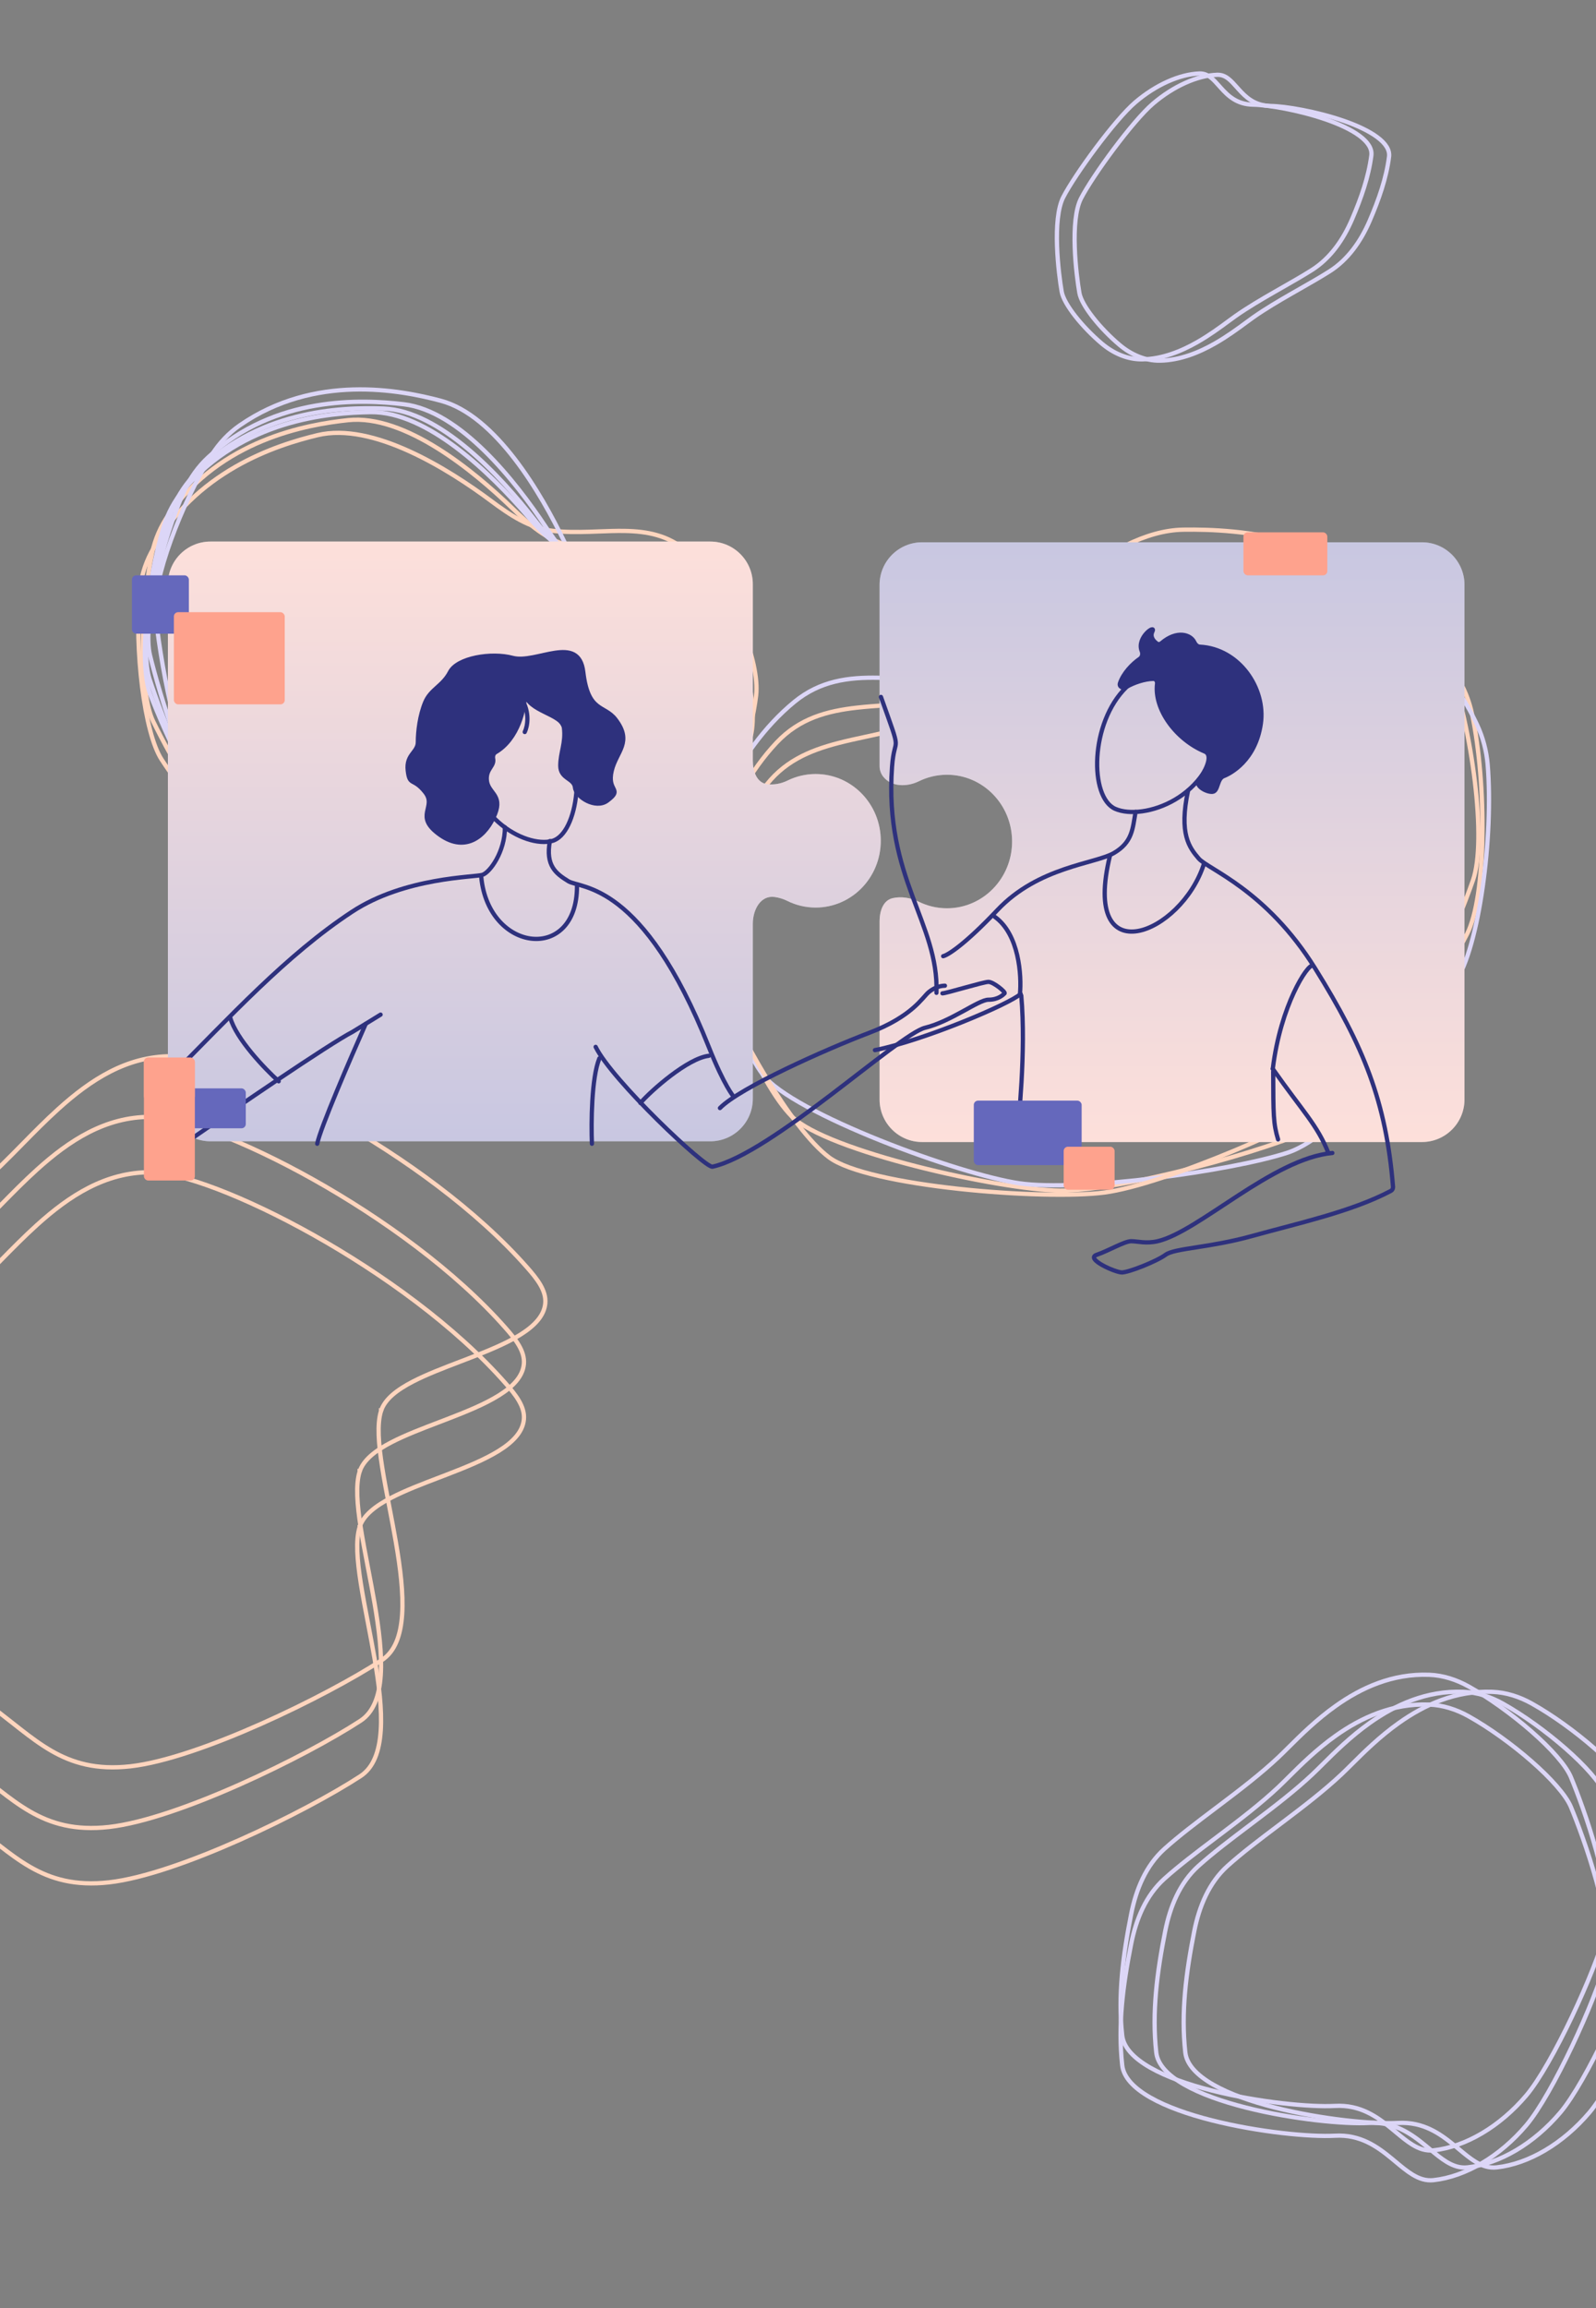<svg width="375" height="542" viewBox="0 0 375 542" fill="none" xmlns="http://www.w3.org/2000/svg">
<rect x="0" y="0" width="375" height="542" fill="#808080" stroke="none"/>
<path d="M351.653 508.934C349.877 509.128 348.3 508.592 346.725 507.637C345.414 506.842 344.141 505.781 342.772 504.641C342.479 504.397 342.182 504.15 341.88 503.901C338.473 501.096 334.465 498.164 328.48 498.501C322.76 498.823 310.532 497.667 299.56 494.887C294.076 493.498 288.94 491.711 285.101 489.52C281.236 487.314 278.821 484.778 278.505 481.945C277.455 472.546 278.683 463.156 280.607 453.472C281.765 447.643 284.066 442.078 288.413 438.162C291.834 435.081 296.029 431.918 300.372 428.644C300.756 428.354 301.142 428.063 301.528 427.772C306.268 424.194 311.113 420.484 315.202 416.635C315.921 415.958 316.719 415.165 317.596 414.293C320.453 411.454 324.153 407.777 328.708 404.549C334.647 400.338 341.976 396.944 350.626 397.266C353.882 397.388 357.049 398.413 359.918 400.018C364.717 402.702 370.134 406.603 374.655 410.559C376.915 412.536 378.944 414.521 380.557 416.368C382.176 418.222 383.351 419.911 383.932 421.296C385.346 424.684 387.962 431.578 389.928 438.753C390.911 442.341 391.729 445.988 392.154 449.297C392.581 452.617 392.607 455.55 392.04 457.731C390.87 462.231 387.769 469.986 384.173 477.551C380.573 485.123 376.512 492.426 373.443 496.055C367.26 503.338 359.204 508.104 351.653 508.934Z" stroke="#DCD6F7"/>
<path d="M344.823 508.93C343.047 509.124 341.47 508.588 339.895 507.633C338.584 506.838 337.311 505.777 335.942 504.637C335.649 504.393 335.352 504.146 335.05 503.897C331.643 501.092 327.635 498.16 321.65 498.497C315.93 498.819 303.702 497.663 292.73 494.883C287.246 493.494 282.11 491.707 278.271 489.516C274.406 487.31 271.991 484.774 271.675 481.941C270.625 472.542 271.853 463.152 273.777 453.468C274.935 447.639 277.236 442.074 281.583 438.158C285.004 435.077 289.199 431.914 293.542 428.64C293.926 428.35 294.312 428.059 294.698 427.768C299.438 424.19 304.283 420.48 308.372 416.631C309.091 415.954 309.889 415.161 310.766 414.289C313.623 411.45 317.323 407.773 321.878 404.545C327.817 400.334 335.146 396.94 343.796 397.262C347.052 397.384 350.219 398.409 353.088 400.014C357.887 402.699 363.304 406.599 367.825 410.555C370.085 412.532 372.114 414.517 373.727 416.365C375.346 418.219 376.521 419.907 377.102 421.292C378.516 424.68 381.132 431.574 383.098 438.749C384.081 442.337 384.899 445.984 385.324 449.294C385.751 452.613 385.777 455.546 385.21 457.727C384.04 462.228 380.939 469.982 377.343 477.547C373.743 485.119 369.682 492.423 366.613 496.051C360.429 503.334 352.374 508.101 344.823 508.93Z" stroke="#DCD6F7"/>
<path d="M281.822 17.258C282.879 17.221 283.711 17.591 284.495 18.208C285.158 18.731 285.761 19.406 286.428 20.154C286.571 20.316 286.718 20.48 286.869 20.647C288.551 22.508 290.624 24.515 294.409 24.578C297.918 24.636 305.18 25.87 311.441 28.027C314.572 29.105 317.414 30.401 319.403 31.871C321.413 33.356 322.417 34.911 322.213 36.503C321.568 41.522 319.846 46.468 317.671 51.519C315.592 56.343 312.557 60.684 308.201 63.433C306.045 64.793 303.638 66.166 301.163 67.578C300.561 67.922 299.956 68.267 299.349 68.615C296.251 70.392 293.123 72.235 290.354 74.176C289.813 74.555 289.209 75 288.545 75.488C286.608 76.913 284.164 78.711 281.33 80.329C277.534 82.496 273.104 84.297 268.407 84.38C264.922 84.442 261.58 82.953 258.863 80.661C256.631 78.777 254.4 76.476 252.662 74.261C250.907 72.024 249.714 69.948 249.46 68.506C249.095 66.408 248.511 62.145 248.363 57.742C248.289 55.541 248.324 53.316 248.547 51.314C248.771 49.304 249.181 47.559 249.832 46.294C251.198 43.641 254.216 39.107 257.513 34.704C260.814 30.296 264.35 26.079 266.741 24.034C271.564 19.922 277.145 17.422 281.822 17.258Z" stroke="#DCD6F7"/>
<path d="M285.984 17.562C287.041 17.526 287.873 17.896 288.657 18.513C289.32 19.036 289.923 19.711 290.59 20.459C290.734 20.62 290.88 20.785 291.032 20.952C292.713 22.813 294.786 24.819 298.571 24.882C302.081 24.941 309.342 26.175 315.603 28.331C318.734 29.41 321.576 30.706 323.565 32.176C325.575 33.661 326.58 35.216 326.375 36.808C325.73 41.826 324.008 46.772 321.833 51.823C319.755 56.648 316.719 60.989 312.363 63.738C310.207 65.098 307.8 66.471 305.325 67.883C304.723 68.226 304.118 68.572 303.511 68.92C300.413 70.697 297.285 72.54 294.516 74.481C293.976 74.86 293.371 75.304 292.708 75.793C290.77 77.218 288.327 79.016 285.493 80.634C281.696 82.801 277.266 84.601 272.569 84.685C269.084 84.747 265.742 83.257 263.025 80.965C260.793 79.082 258.562 76.781 256.824 74.566C255.069 72.329 253.876 70.253 253.622 68.811C253.257 66.713 252.673 62.449 252.525 58.047C252.451 55.846 252.486 53.62 252.709 51.619C252.933 49.609 253.343 47.864 253.994 46.598C255.36 43.946 258.378 39.412 261.675 35.008C264.976 30.6 268.512 26.383 270.903 24.339C275.726 20.227 281.308 17.727 285.984 17.562Z" stroke="#DCD6F7"/>
<path d="M336.825 504.93C335.049 505.124 333.472 504.588 331.897 503.633C330.586 502.838 329.313 501.777 327.944 500.637C327.651 500.393 327.354 500.146 327.052 499.897C323.645 497.092 319.637 494.16 313.652 494.497C307.932 494.819 295.704 493.663 284.732 490.883C279.248 489.494 274.112 487.707 270.273 485.516C266.408 483.31 263.993 480.774 263.677 477.941C262.627 468.542 263.855 459.152 265.779 449.468C266.936 443.639 269.238 438.074 273.585 434.158C277.006 431.077 281.201 427.914 285.544 424.64C285.928 424.35 286.313 424.059 286.7 423.768C291.44 420.19 296.284 416.48 300.374 412.631C301.092 411.954 301.891 411.161 302.768 410.289C305.625 407.45 309.325 403.773 313.88 400.545C319.819 396.334 327.148 392.94 335.798 393.262C339.054 393.384 342.221 394.409 345.09 396.014C349.889 398.699 355.306 402.599 359.827 406.555C362.087 408.532 364.116 410.517 365.729 412.365C367.348 414.219 368.523 415.907 369.104 417.292C370.518 420.68 373.134 427.574 375.1 434.749C376.083 438.337 376.901 441.984 377.326 445.294C377.753 448.613 377.779 451.546 377.212 453.727C376.042 458.228 372.941 465.982 369.345 473.547C365.745 481.119 361.684 488.423 358.615 492.051C352.431 499.334 344.376 504.101 336.825 504.93Z" stroke="#DCD6F7"/>
<path d="M336.825 511.93C335.049 512.124 333.472 511.588 331.897 510.633C330.586 509.838 329.313 508.777 327.944 507.637C327.651 507.393 327.354 507.146 327.052 506.897C323.645 504.092 319.637 501.16 313.652 501.497C307.932 501.819 295.704 500.663 284.732 497.883C279.248 496.494 274.112 494.707 270.273 492.516C266.408 490.31 263.993 487.774 263.677 484.941C262.627 475.542 263.855 466.152 265.779 456.468C266.936 450.639 269.238 445.074 273.585 441.158C277.006 438.077 281.201 434.914 285.544 431.64C285.928 431.35 286.313 431.059 286.7 430.768C291.44 427.19 296.284 423.48 300.374 419.631C301.092 418.954 301.891 418.161 302.768 417.289C305.625 414.45 309.325 410.773 313.88 407.545C319.819 403.334 327.148 399.94 335.798 400.262C339.054 400.384 342.221 401.409 345.09 403.014C349.889 405.699 355.306 409.599 359.827 413.555C362.087 415.532 364.116 417.517 365.729 419.365C367.348 421.219 368.523 422.907 369.104 424.292C370.518 427.68 373.134 434.574 375.1 441.749C376.083 445.337 376.901 448.984 377.326 452.294C377.753 455.613 377.779 458.546 377.212 460.727C376.042 465.228 372.941 472.982 369.345 480.547C365.745 488.119 361.684 495.423 358.615 499.051C352.431 506.334 344.376 511.101 336.825 511.93Z" stroke="#DCD6F7"/>
<path d="M89.521 331.343C89.038 332.883 88.899 334.829 88.98 337.044C89.061 339.264 89.365 341.785 89.79 344.49C90.259 347.476 90.883 350.728 91.522 354.062C92.036 356.737 92.559 359.464 93.02 362.148C94.064 368.222 94.807 374.15 94.487 379.077C94.165 384.014 92.785 387.825 89.707 389.827C83.21 394.053 72.482 399.832 61.346 404.785C50.197 409.742 38.7 413.844 30.648 414.754C22.626 415.647 17.033 413.976 12.069 411.114C9.574 409.676 7.231 407.933 4.805 406.041C4.23 405.592 3.65 405.135 3.062 404.672C1.178 403.187 -0.785 401.641 -2.91 400.121C-5.678 398.141 -7.178 396.779 -7.942 395.466C-8.684 394.192 -8.768 392.901 -8.495 390.947C-8.372 390.066 -8.178 389.063 -7.952 387.891C-7.169 383.841 -5.995 377.766 -5.995 367.65C-5.995 361.061 -7.644 356.301 -10.148 352.602C-12.644 348.914 -15.963 346.32 -19.224 344.03C-19.879 343.571 -20.529 343.125 -21.17 342.685C-23.748 340.917 -26.168 339.257 -28.081 337.264C-30.435 334.812 -31.995 331.877 -31.995 327.65C-31.995 326.832 -31.997 326.022 -31.999 325.221C-32.034 311.376 -32.062 300.024 -21.969 289.696C-19.988 287.668 -17.562 286.154 -15.008 284.717C-14.433 284.393 -13.85 284.072 -13.264 283.75C-11.268 282.652 -9.241 281.537 -7.384 280.219C-3.938 277.773 -0.552 274.518 2.907 271.035C3.664 270.273 4.425 269.499 5.191 268.72C7.933 265.932 10.743 263.076 13.705 260.402C21.283 253.557 29.752 248.005 40.298 248.015C43.89 248.019 49.426 249.418 56.123 251.976C62.804 254.528 70.588 258.212 78.657 262.737C94.8 271.792 112.032 284.19 123.817 297.582C124.959 298.879 126.111 300.236 126.944 301.666C127.773 303.091 128.262 304.55 128.12 306.055C127.85 308.909 125.657 311.279 122.265 313.401C118.887 315.514 114.443 317.307 109.887 319.058C109.313 319.278 108.737 319.498 108.161 319.718C104.189 321.235 100.232 322.747 96.99 324.426C93.304 326.336 90.395 328.533 89.521 331.343ZM89.521 331.343C89.521 331.343 89.521 331.343 89.521 331.343L90.002 331.518L89.521 331.344C89.521 331.343 89.521 331.343 89.521 331.343Z" stroke="#FFD5BE"/>
<path d="M84.493 345.589C84.011 347.129 83.872 349.075 83.953 351.29C84.034 353.51 84.338 356.031 84.763 358.736C85.231 361.722 85.855 364.974 86.495 368.308C87.008 370.983 87.532 373.71 87.993 376.394C89.037 382.468 89.78 388.396 89.459 393.323C89.138 398.26 87.758 402.071 84.68 404.073C78.183 408.299 67.455 414.078 56.319 419.031C45.17 423.988 33.672 428.09 25.62 429C17.599 429.893 12.006 428.222 7.042 425.36C4.547 423.922 2.204 422.179 -0.222 420.287C-0.798 419.838 -1.378 419.381 -1.966 418.918C-3.85 417.433 -5.812 415.887 -7.937 414.368C-10.705 412.387 -12.205 411.025 -12.97 409.712C-13.711 408.438 -13.795 407.147 -13.522 405.193C-13.399 404.312 -13.206 403.309 -12.979 402.137C-12.197 398.088 -11.022 392.012 -11.022 381.896C-11.022 375.307 -12.672 370.547 -15.175 366.848C-17.671 363.16 -20.99 360.566 -24.252 358.276C-24.907 357.817 -25.557 357.371 -26.197 356.931C-28.775 355.163 -31.195 353.503 -33.108 351.51C-35.462 349.058 -37.022 346.123 -37.022 341.896C-37.023 341.078 -37.025 340.269 -37.026 339.468C-37.061 325.622 -37.09 314.27 -26.997 303.942C-25.015 301.914 -22.589 300.4 -20.035 298.963C-19.46 298.639 -18.877 298.318 -18.291 297.996C-16.295 296.898 -14.268 295.783 -12.411 294.465C-8.965 292.019 -5.58 288.764 -2.121 285.282C-1.363 284.519 -0.602 283.745 0.164 282.966C2.906 280.179 5.716 277.322 8.677 274.648C16.256 267.803 24.724 262.251 35.27 262.262C38.863 262.265 44.398 263.665 51.096 266.222C57.777 268.774 65.561 272.458 73.629 276.983C89.773 286.038 107.004 298.437 118.79 311.828C119.931 313.125 121.084 314.482 121.916 315.912C122.746 317.337 123.234 318.796 123.092 320.301C122.823 323.155 120.629 325.525 117.237 327.647C113.86 329.76 109.416 331.553 104.859 333.304C104.285 333.524 103.709 333.744 103.134 333.964C99.161 335.481 95.204 336.993 91.962 338.672C88.277 340.582 85.368 342.779 84.493 345.589ZM84.493 345.589C84.493 345.589 84.493 345.589 84.493 345.589L84.974 345.764L84.493 345.59C84.493 345.59 84.493 345.589 84.493 345.589Z" stroke="#FFD5BE"/>
<path d="M84.495 358.589C84.013 360.129 83.874 362.075 83.954 364.29C84.036 366.51 84.34 369.031 84.764 371.736C85.233 374.722 85.857 377.974 86.497 381.308C87.01 383.983 87.534 386.71 87.995 389.394C89.039 395.468 89.782 401.396 89.461 406.323C89.14 411.26 87.76 415.071 84.682 417.073C78.185 421.299 67.457 427.078 56.32 432.031C45.172 436.988 33.674 441.09 25.622 442C17.601 442.893 12.008 441.222 7.044 438.36C4.549 436.922 2.206 435.179 -0.221 433.287C-0.796 432.838 -1.376 432.381 -1.964 431.918C-3.848 430.433 -5.81 428.887 -7.935 427.368C-10.703 425.387 -12.203 424.025 -12.967 422.712C-13.709 421.438 -13.793 420.147 -13.52 418.193C-13.397 417.312 -13.204 416.309 -12.977 415.137C-12.195 411.088 -11.02 405.012 -11.02 394.896C-11.02 388.307 -12.67 383.547 -15.173 379.848C-17.669 376.16 -20.988 373.566 -24.25 371.276C-24.904 370.817 -25.555 370.371 -26.195 369.931C-28.773 368.163 -31.193 366.503 -33.106 364.51C-35.46 362.058 -37.02 359.123 -37.02 354.896C-37.02 354.078 -37.023 353.269 -37.025 352.468C-37.059 338.622 -37.088 327.27 -26.995 316.942C-25.013 314.914 -22.587 313.4 -20.033 311.963C-19.458 311.639 -18.875 311.318 -18.29 310.996C-16.293 309.898 -14.266 308.783 -12.409 307.465C-8.963 305.019 -5.578 301.764 -2.119 298.282C-1.361 297.519 -0.6 296.745 0.166 295.966C2.908 293.179 5.718 290.322 8.679 287.648C16.258 280.803 24.726 275.251 35.272 275.262C38.865 275.265 44.4 276.665 51.098 279.222C57.779 281.774 65.563 285.458 73.631 289.983C89.775 299.038 107.006 311.437 118.792 324.828C119.933 326.125 121.086 327.482 121.918 328.912C122.748 330.337 123.236 331.796 123.094 333.301C122.825 336.155 120.631 338.525 117.239 340.647C113.862 342.76 109.418 344.553 104.861 346.304C104.287 346.524 103.711 346.744 103.136 346.964C99.163 348.481 95.206 349.993 91.964 351.672C88.279 353.582 85.37 355.779 84.495 358.589ZM84.495 358.589C84.495 358.589 84.495 358.589 84.496 358.589L84.976 358.764L84.495 358.59C84.495 358.59 84.495 358.589 84.495 358.589Z" stroke="#FFD5BE"/>
<path d="M186.086 262.205C182.043 258.179 177.671 250.037 174.017 241.569C170.371 233.119 167.48 224.439 166.371 219.406C165.28 214.458 166.107 206.576 168.832 198.204C171.552 189.847 176.139 181.078 182.489 174.355C187.865 168.662 194.336 166.952 201.424 166.161C203.588 165.919 205.786 165.765 208.026 165.608C209.475 165.507 210.942 165.404 212.43 165.275C216.196 164.95 220.04 164.462 223.875 163.411C229.181 161.957 233.474 158.355 237.376 154.666C242.987 149.362 251.35 142.13 260.539 136.516C269.746 130.891 279.691 126.946 288.493 128.079C301.095 129.702 327.166 134.939 342.243 158.727C343.983 161.472 345.213 164.518 345.883 167.698C347.616 175.922 348.462 186.615 348.3 196.375C348.219 201.253 347.887 205.888 347.29 209.857C346.692 213.836 345.833 217.108 344.721 219.283C342.175 224.233 336.752 233.994 330.39 243.266C327.209 247.903 323.799 252.408 320.403 256.127C316.999 259.854 313.639 262.755 310.564 264.223C304.284 267.224 292.456 271.108 280.39 274.222C268.316 277.339 256.089 279.663 248.998 279.578C241.895 279.481 228.191 277.169 215.212 273.844C208.728 272.183 202.442 270.274 197.267 268.271C192.07 266.258 188.069 264.179 186.086 262.205Z" stroke="#FFD5BE"/>
<path d="M179.289 252.4C175.781 247.878 172.458 239.231 169.888 230.355C167.324 221.497 165.536 212.511 165.063 207.374C164.597 202.323 166.399 194.615 170.144 186.667C173.882 178.734 179.523 170.637 186.658 164.798C192.7 159.854 199.331 159.004 206.461 159.147C208.637 159.19 210.835 159.324 213.075 159.462C214.527 159.55 215.996 159.64 217.49 159.707C221.266 159.876 225.14 159.895 229.075 159.353C234.513 158.605 239.218 155.594 243.546 152.446C249.772 147.919 258.968 141.839 268.78 137.472C278.613 133.096 288.968 130.483 297.558 132.758C309.854 136.015 335.057 144.616 347.051 170.176C348.437 173.13 349.279 176.317 349.547 179.563C350.241 187.947 349.749 198.662 348.374 208.318C347.686 213.145 346.779 217.697 345.693 221.555C344.605 225.422 343.347 228.553 341.973 230.565C338.832 235.142 332.238 244.114 324.773 252.48C321.041 256.662 317.098 260.686 313.266 263.93C309.426 267.181 305.733 269.619 302.5 270.674C295.898 272.829 283.683 275.135 271.328 276.647C258.964 278.16 246.547 278.866 239.525 277.855C232.492 276.831 219.188 272.746 206.728 267.751C200.504 265.256 194.507 262.541 189.624 259.878C184.719 257.203 181.011 254.617 179.289 252.4Z" stroke="#DCD6F7"/>
<path d="M194.811 271.773C190.262 268.361 184.829 260.92 180.063 253.054C175.307 245.205 171.267 237.021 169.487 232.194C167.737 227.449 167.488 219.526 169.052 210.847C170.613 202.184 173.968 192.847 179.345 185.286C183.897 178.883 190.073 176.269 196.986 174.477C199.096 173.93 201.252 173.465 203.449 172.99C204.87 172.684 206.309 172.373 207.765 172.034C211.45 171.176 215.191 170.146 218.846 168.56C223.904 166.365 227.668 162.186 231.032 157.978C235.87 151.927 243.172 143.575 251.511 136.708C259.867 129.827 269.181 124.505 278.051 124.376C290.751 124.19 317.279 125.667 335.434 147.079C337.529 149.55 339.159 152.391 340.253 155.444C343.084 163.342 345.371 173.811 346.533 183.499C347.114 188.342 347.413 192.979 347.36 196.995C347.307 201.02 346.9 204.382 346.093 206.695C344.243 211.959 340.195 222.397 335.151 232.485C332.629 237.53 329.863 242.477 327.003 246.643C324.137 250.818 321.203 254.168 318.357 256.061C312.544 259.925 301.357 265.455 289.83 270.256C278.295 275.061 266.501 279.101 259.468 280.027C252.42 280.941 238.536 280.601 225.232 279.155C218.585 278.433 212.102 277.437 206.706 276.189C201.286 274.936 197.043 273.446 194.811 271.773Z" stroke="#FFD5BE"/>
<path d="M160.155 206.112C163.396 203.028 166.979 196.705 170.008 190.095C173.029 183.503 175.458 176.719 176.418 172.78C177.358 168.924 176.85 162.715 174.85 156.072C172.854 149.444 169.397 142.461 164.521 137.057C160.596 132.708 155.828 131.177 150.568 130.392C148.63 130.102 146.641 129.916 144.605 129.726C143.866 129.657 143.122 129.587 142.371 129.512C139.559 129.229 136.679 128.868 133.803 128.156C128.446 126.828 124.225 123.06 120.371 119.336C115.879 114.996 109.564 109.463 102.694 105.195C95.808 100.917 88.445 97.962 81.836 98.657C72.034 99.689 51.918 103.238 39.582 120.931C37.729 123.588 36.444 126.604 35.757 129.774C34.353 136.244 33.58 144.445 33.579 151.899C33.578 155.625 33.771 159.155 34.172 162.182C34.574 165.218 35.182 167.711 35.992 169.387C37.91 173.334 42.014 181.125 46.865 188.549C49.291 192.261 51.898 195.871 54.507 198.861C57.123 201.859 59.71 204.195 62.091 205.401C66.981 207.877 76.231 211.155 85.689 213.831C95.155 216.51 104.743 218.563 110.32 218.627C115.91 218.681 126.745 217.111 137.035 214.728C142.174 213.538 147.16 212.149 151.269 210.667C155.403 209.176 158.574 207.615 160.155 206.112Z" stroke="#FFD5BE"/>
<path d="M165.679 198.517C168.51 195.034 171.276 188.295 173.458 181.343C175.633 174.41 177.198 167.364 177.66 163.331C178.112 159.384 176.835 153.293 174.024 146.966C171.22 140.653 166.922 134.178 161.413 129.456C156.978 125.655 152.057 124.76 146.741 124.669C144.783 124.636 142.789 124.711 140.746 124.788C140.004 124.816 139.255 124.845 138.5 124.868C135.675 124.956 132.774 124.973 129.832 124.642C124.358 124.026 119.704 120.841 115.418 117.652C110.423 113.935 103.47 109.272 96.124 105.937C88.762 102.594 81.092 100.626 74.623 102.179C65.029 104.483 45.522 110.633 35.488 129.789C33.98 132.67 33.08 135.834 32.792 139.073C32.207 145.673 32.46 153.906 33.388 161.298C33.851 164.992 34.481 168.467 35.256 171.416C36.033 174.375 36.946 176.767 37.957 178.323C40.352 181.987 45.392 189.178 51.127 195.907C53.995 199.271 57.03 202.512 59.99 205.136C62.958 207.767 65.815 209.746 68.326 210.631C73.485 212.448 83.068 214.489 92.782 215.908C102.504 217.327 112.269 218.11 117.808 217.444C123.359 216.767 133.911 213.794 143.821 210.085C148.77 208.233 153.541 206.204 157.433 204.196C161.347 202.177 164.298 200.215 165.679 198.517Z" stroke="#FFD5BE"/>
<path d="M153.123 213.488C156.751 210.895 161.156 205.143 165.051 199.028C168.936 192.93 172.261 186.557 173.746 182.793C175.199 179.108 175.537 172.887 174.456 166.024C173.378 159.176 170.901 151.768 166.804 145.723C163.507 140.858 158.992 138.663 153.889 137.137C152.009 136.575 150.065 136.108 148.074 135.629C147.352 135.456 146.624 135.281 145.891 135.099C143.145 134.42 140.342 133.652 137.59 132.537C132.464 130.461 128.796 126.128 125.483 121.892C121.623 116.955 116.119 110.577 109.894 105.373C103.654 100.156 96.763 96.183 90.124 95.931C80.277 95.557 59.875 96.21 45.261 111.976C43.066 114.344 41.384 117.149 40.274 120.191C38.008 126.398 36.13 134.409 35.119 141.791C34.614 145.48 34.326 149.003 34.313 152.058C34.3 155.122 34.564 157.677 35.139 159.452C36.505 163.634 39.512 171.934 43.311 179.975C45.21 183.996 47.302 187.943 49.481 191.275C51.665 194.616 53.911 197.298 56.105 198.831C60.612 201.979 69.329 206.541 78.333 210.537C87.344 214.537 96.561 217.934 102.075 218.791C107.603 219.639 118.547 219.627 129.06 218.731C134.311 218.284 139.436 217.618 143.706 216.735C148.002 215.846 151.354 214.752 153.123 213.488Z" stroke="#DCD6F7"/>
<path d="M148.783 217.143C152.597 214.846 157.424 209.463 161.771 203.676C166.106 197.905 169.903 191.816 171.669 188.181C173.397 184.624 174.205 178.449 173.648 171.52C173.092 164.607 171.183 157.025 167.557 150.672C164.638 145.558 160.302 143.011 155.33 141.084C153.498 140.374 151.596 139.754 149.648 139.118C148.941 138.887 148.227 138.655 147.509 138.415C144.822 137.519 142.086 136.531 139.427 135.2C134.477 132.723 131.148 128.113 128.167 123.626C124.692 118.397 119.688 111.6 113.875 105.916C108.05 100.219 101.481 95.709 94.88 94.929C85.092 93.774 64.703 92.802 48.939 107.354C46.569 109.542 44.679 112.207 43.341 115.154C40.611 121.162 38.133 128.999 36.566 136.277C35.783 139.915 35.23 143.404 34.985 146.448C34.74 149.501 34.81 152.069 35.249 153.884C36.293 158.161 38.663 166.676 41.84 174.995C43.429 179.155 45.216 183.257 47.136 186.752C49.061 190.256 51.096 193.109 53.168 194.812C57.423 198.309 65.768 203.55 74.441 208.251C83.122 212.956 92.054 217.076 97.487 218.368C102.934 219.655 113.846 220.513 124.395 220.456C129.664 220.428 134.824 220.172 139.149 219.631C143.498 219.086 146.923 218.262 148.783 217.143Z" stroke="#DCD6F7"/>
<path d="M155.772 210.945C159.269 208.168 163.386 202.198 166.978 195.89C170.559 189.6 173.567 183.064 174.866 179.228C176.137 175.473 176.169 169.243 174.754 162.444C173.342 155.66 170.506 148.389 166.118 142.562C162.586 137.872 157.97 135.912 152.799 134.651C150.894 134.186 148.929 133.819 146.917 133.444C146.188 133.308 145.452 133.17 144.711 133.027C141.935 132.489 139.098 131.867 136.296 130.895C131.074 129.084 127.198 124.946 123.682 120.885C119.585 116.153 113.775 110.066 107.303 105.188C100.815 100.3 93.739 96.686 87.096 96.775C77.243 96.909 56.898 98.61 43.075 115.107C40.998 117.585 39.457 120.472 38.497 123.566C36.538 129.883 35.054 137.98 34.406 145.405C34.082 149.116 33.967 152.65 34.104 155.701C34.241 158.762 34.63 161.301 35.291 163.043C36.859 167.15 40.27 175.285 44.457 183.121C46.551 187.039 48.834 190.874 51.173 194.089C53.518 197.314 55.892 199.877 58.159 201.295C62.815 204.207 71.744 208.315 80.932 211.844C90.127 215.375 99.499 218.294 105.048 218.866C110.611 219.429 121.54 218.854 131.996 217.419C137.218 216.702 142.305 215.774 146.527 214.672C150.773 213.563 154.067 212.298 155.772 210.945Z" stroke="#DCD6F7"/>
<path d="M140.365 222.794C144.453 221.062 149.963 216.417 155.052 211.305C160.127 206.207 164.713 200.717 166.953 197.369C169.147 194.092 170.783 188.092 171.17 181.152C171.557 174.227 170.694 166.447 167.964 159.639C165.765 154.158 161.815 151.018 157.149 148.401C155.433 147.439 153.635 146.555 151.793 145.649C151.122 145.319 150.444 144.986 149.763 144.645C147.223 143.374 144.646 142.005 142.193 140.308C137.635 137.154 134.964 132.118 132.621 127.252C129.889 121.579 125.854 114.136 120.868 107.679C115.87 101.208 109.976 95.807 103.544 94.096C94.008 91.558 73.953 87.696 56.372 99.857C53.723 101.689 51.484 104.066 49.754 106.803C46.239 112.365 42.724 119.771 40.188 126.752C38.921 130.242 37.901 133.616 37.247 136.595C36.591 139.582 36.312 142.133 36.501 143.992C36.955 148.377 38.148 157.146 40.168 165.837C41.178 170.183 42.392 174.499 43.819 178.233C45.25 181.977 46.879 185.092 48.7 187.073C52.44 191.142 59.994 197.52 67.947 203.41C75.906 209.304 84.193 214.655 89.398 216.708C94.619 218.757 105.309 221.159 115.764 222.604C120.985 223.326 126.13 223.807 130.486 223.886C134.868 223.966 138.372 223.637 140.365 222.794Z" stroke="#DCD6F7"/>
<path fill-rule="evenodd" clip-rule="evenodd" d="M176.883 137.164C176.883 131.641 172.406 127.164 166.883 127.164H49.449C43.926 127.164 39.449 131.641 39.449 137.164V257.994C39.449 263.517 43.926 267.994 49.449 267.994H166.883C172.406 267.994 176.883 263.517 176.883 257.994V216.936C176.883 213.582 178.736 210.143 182.054 210.632C183.074 210.782 184.076 211.094 184.974 211.541C186.991 212.544 189.256 213.107 191.648 213.107C200.098 213.107 206.949 206.088 206.949 197.429C206.949 188.77 200.098 181.75 191.648 181.75C189.282 181.75 187.04 182.301 185.04 183.284C183.56 184.012 181.829 184.348 180.243 184.136C177.793 183.807 176.883 181.081 176.883 178.608V137.164Z" fill="#FDFBFC"/>
<path fill-rule="evenodd" clip-rule="evenodd" d="M206.666 258.166C206.666 263.689 211.143 268.166 216.666 268.166L334.1 268.166C339.623 268.166 344.1 263.689 344.1 258.166L344.1 137.336C344.1 131.813 339.623 127.336 334.1 127.336L216.666 127.336C211.143 127.336 206.666 131.813 206.666 137.336L206.666 179.879C206.666 180.802 206.982 181.697 207.562 182.415C209.496 184.809 213.132 184.813 215.893 183.455C217.894 182.472 220.135 181.921 222.502 181.921C230.952 181.921 237.802 188.941 237.802 197.6C237.802 206.258 230.952 213.278 222.502 213.278C220.109 213.278 217.845 212.715 215.828 211.712C213.994 210.799 211.723 210.449 209.767 210.891C207.469 211.41 206.666 213.978 206.666 216.334L206.666 258.166Z" fill="#FDFBFC"/>
<path fill-rule="evenodd" clip-rule="evenodd" d="M176.883 137.164C176.883 131.641 172.406 127.164 166.883 127.164H49.449C43.926 127.164 39.449 131.641 39.449 137.164V257.994C39.449 263.517 43.926 267.994 49.449 267.994H166.883C172.406 267.994 176.883 263.517 176.883 257.994V216.936C176.883 213.582 178.736 210.143 182.054 210.632C183.074 210.782 184.076 211.094 184.974 211.541C186.991 212.544 189.256 213.107 191.648 213.107C200.098 213.107 206.949 206.088 206.949 197.429C206.949 188.77 200.098 181.75 191.648 181.75C189.282 181.75 187.04 182.301 185.04 183.284C183.56 184.012 181.829 184.348 180.243 184.136C177.793 183.807 176.883 181.081 176.883 178.608V137.164Z" fill="url(#paint0_linear_7124_63430)" fill-opacity="0.3"/>
<path fill-rule="evenodd" clip-rule="evenodd" d="M206.666 258.166C206.666 263.689 211.143 268.166 216.666 268.166L334.1 268.166C339.623 268.166 344.1 263.689 344.1 258.166L344.1 137.336C344.1 131.813 339.623 127.336 334.1 127.336L216.666 127.336C211.143 127.336 206.666 131.813 206.666 137.336L206.666 179.879C206.666 180.802 206.982 181.697 207.562 182.415C209.496 184.809 213.132 184.813 215.893 183.455C217.894 182.472 220.135 181.921 222.502 181.921C230.952 181.921 237.802 188.941 237.802 197.6C237.802 206.258 230.952 213.278 222.502 213.278C220.109 213.278 217.845 212.715 215.828 211.712C213.994 210.799 211.723 210.449 209.767 210.891C207.469 211.41 206.666 213.978 206.666 216.334L206.666 258.166Z" fill="url(#paint1_linear_7124_63430)" fill-opacity="0.3"/>
<path d="M286.116 171.533C287.242 156.719 270.893 154.679 264.639 161.37C256.069 169.736 255.925 187.252 262.039 189.929C268.589 192.798 284.907 187.452 286.116 171.533Z" stroke="#2E317D" stroke-linecap="round"/>
<path d="M283.106 176.476C276.324 173.648 271.106 166.526 271.871 160.547C271.945 159.966 271.577 159.394 270.991 159.401C268.981 159.428 266.457 160.263 264.631 161.31C263.883 161.738 262.873 161.257 263.147 160.439C263.928 158.107 266.02 155.916 267.843 154.665C268.391 154.288 268.514 153.49 268.264 152.873C266.977 149.686 271.648 146.512 270.779 148.269C270.161 149.519 271.013 150.543 271.825 151.116C272.163 151.355 272.613 151.271 272.927 151.001C276.519 147.925 279.771 148.976 280.618 150.801C280.861 151.327 281.322 151.826 281.901 151.856C291.097 152.323 297.458 161.605 296.249 169.927C294.994 178.569 289.096 181.65 287.518 182.248C285.94 182.847 286.259 185.761 284.921 185.924C283.584 186.087 280.615 184.518 281.715 183.104C282.888 181.595 285.285 177.384 283.106 176.476Z" fill="#2E317D" stroke="#2E317D" stroke-linecap="round"/>
<path d="M266.819 190.641C266.115 194.608 266.085 197.751 261.73 200.301C257.376 202.851 244.002 203.488 234.36 213.687C226.646 221.846 222.644 224.311 221.607 224.524" stroke="#2E317D" stroke-linecap="round"/>
<path d="M279.149 185.641C276.972 195.84 279.46 199.027 281.637 201.576C283.814 204.126 297.5 208.907 309.008 227.393C320.394 245.682 325.691 258.667 327.308 278.695C327.34 279.087 327.139 279.465 326.791 279.648C317.492 284.558 304.447 287.369 294.39 290.18C284.126 293.048 276.039 293.048 273.862 294.642C271.684 296.236 265.153 298.785 263.598 298.785C262.043 298.785 254.889 295.598 257.688 294.642C260.487 293.686 264.219 291.455 265.775 291.455C267.33 291.455 269.265 292.087 271.995 291.455C281.637 289.224 299.055 272.013 313.052 270.738" stroke="#2E317D" stroke-linecap="round"/>
<path d="M299.057 250.979C306.182 261.094 309.507 264.152 312.12 270.739" stroke="#2E317D" stroke-linecap="round"/>
<path d="M205.577 246.586C217.077 244.331 237.384 235.677 239.815 233.381" stroke="#2E317D" stroke-linecap="round"/>
<path d="M206.988 163.65C212.206 178.262 210.177 172 209.597 180.051C207.713 206.221 220.612 216.73 220.033 233.131" stroke="#2E317D" stroke-linecap="round"/>
<path d="M260.797 200.939C253.954 228.987 277.593 219.425 282.88 202.852" stroke="#2E317D" stroke-linecap="round"/>
<path d="M233.738 215.281C239.461 219.361 240.063 229.092 239.648 233.448" stroke="#2E317D" stroke-linecap="round"/>
<path d="M299.057 250.978C300.877 236.049 307.25 226.364 308.388 226.768" stroke="#2E317D" stroke-linecap="round"/>
<path d="M239.958 233.768C241.136 247.026 239.222 263.944 239.025 266.595" stroke="#2E317D" stroke-linecap="round"/>
<path d="M299.152 251.615C299.18 261.829 299.185 263.871 300.3 267.551" stroke="#2E317D" stroke-linecap="round"/>
<path d="M110.27 175.525C111.399 160.804 126.76 161.436 131.543 169.011C138.215 178.603 135.786 195.82 129.761 197.462C123.307 199.223 109.055 191.345 110.27 175.525Z" stroke="#2E317D" stroke-linecap="round"/>
<path d="M123.284 162.705C123.422 166.225 121.741 173.547 116.436 176.636C115.926 176.933 115.747 177.58 115.863 178.159C116.218 179.929 114.192 180.477 114.376 183.137C114.592 186.248 118.148 186.538 116.32 191.136C114.376 196.024 109.626 200.467 103.364 196.024C97.102 191.58 102.716 189.581 99.909 186.026C97.102 182.471 96.239 184.692 95.807 180.915C95.375 177.138 98.182 176.694 98.182 174.25C98.182 171.806 98.614 168.029 99.909 164.918C101.205 161.808 104.012 161.141 105.739 157.808C107.467 154.476 115.456 153.143 120.422 154.476C125.997 155.972 135.969 148.699 137.048 157.808C138.183 167.384 141.945 165.46 144.606 168.918C148.708 174.25 144.822 176.472 143.742 180.915C142.509 185.989 146.549 185.137 142.662 188.025C139.945 190.045 135.321 187.136 135.105 184.915C134.889 182.693 131.65 182.915 131.65 179.804C131.65 176.694 132.946 174.472 132.514 170.917C132.102 167.526 124.026 167.168 123.284 162.705Z" fill="#2E317D" stroke="#2E317D" stroke-linecap="round"/>
<path d="M122.51 163.951C124.605 167.337 123.906 170.652 123.295 171.886" stroke="#2E317D" stroke-linecap="round"/>
<path d="M118.64 194.246C118.64 200.017 115.128 204.821 113.376 205.42C111.623 206.018 95.15 205.921 82.709 214.099C67.23 224.274 53.877 238.969 39.799 253.035" stroke="#2E317D" stroke-linecap="round"/>
<path d="M129.2 197.492C128.144 203.263 130.609 205.12 133.529 206.916C136.45 208.712 151.053 206.916 166.532 245.822C170.223 255.1 172.373 257.494 172.373 257.494M139.955 245.822C143.752 253.603 165.694 274.328 167.408 273.954C181.135 270.962 211.218 242.829 217.351 241.333C223.484 239.837 229.909 234.749 232.246 234.749C234.582 234.749 235.751 233.552 236.043 233.253C236.335 232.953 233.414 230.559 232.246 230.559C231.078 230.559 222.316 233.253 221.44 233.253" stroke="#2E317D" stroke-linecap="round"/>
<path d="M169.16 260.188C173.833 255.399 193.985 246.421 204.207 242.53C214.43 238.64 216.766 234.151 218.226 232.953C219.687 231.756 221.147 231.457 222.023 231.457" stroke="#2E317D" stroke-linecap="round"/>
<path d="M113.082 206.02C114.834 223.677 135.571 226.071 135.571 208.114" stroke="#2E317D" stroke-linecap="round"/>
<path d="M44.373 267.823C54.911 260.492 77.358 245.124 82.838 242.292L89.425 238.248" stroke="#2E317D" stroke-linecap="round"/>
<path d="M85.924 240.436C82.419 248.317 75.234 264.976 74.533 268.568" stroke="#2E317D" stroke-linecap="round"/>
<path d="M140.831 248.516C138.962 253.065 138.884 263.779 139.079 268.567" stroke="#2E317D" stroke-linecap="round"/>
<path d="M54.088 238.939C55.49 243.967 62.266 251.01 65.478 253.903" stroke="#2E317D" stroke-linecap="round"/>
<path d="M150.469 258.991C153.097 255.998 161.567 248.517 166.532 247.918" stroke="#2E317D" stroke-linecap="round"/>
<rect x="31" y="135.098" width="13.375" height="13.705" rx="1" fill="#6568BC"/>
<rect x="228.805" y="258.445" width="25.342" height="15.148" rx="1" fill="#6568BC"/>
<rect x="41.559" y="255.561" width="16.191" height="9.377" rx="1" fill="#6568BC"/>
<rect x="249.924" y="269.266" width="11.967" height="10.099" rx="1" fill="#FEA28D"/>
<rect x="292.162" y="125" width="19.71" height="10.099" rx="1" fill="#FEA28D"/>
<rect x="33.816" y="248.348" width="11.967" height="10.099" rx="1" fill="#FEA28D"/>
<rect x="33.816" y="248.348" width="11.967" height="28.853" rx="1" fill="#FEA28D"/>
<rect x="40.855" y="143.754" width="26.046" height="21.64" rx="1" fill="#FEA28D"/>
<defs>
<linearGradient id="paint0_linear_7124_63430" x1="123.199" y1="127.164" x2="123.199" y2="267.994" gradientUnits="userSpaceOnUse">
<stop stop-color="#FEA28D"/>
<stop offset="1" stop-color="#4D50A4"/>
</linearGradient>
<linearGradient id="paint1_linear_7124_63430" x1="275.383" y1="127.336" x2="275.383" y2="268.166" gradientUnits="userSpaceOnUse">
<stop stop-color="#4D50A4"/>
<stop offset="1" stop-color="#FEA28D"/>
</linearGradient>
</defs>
</svg>
